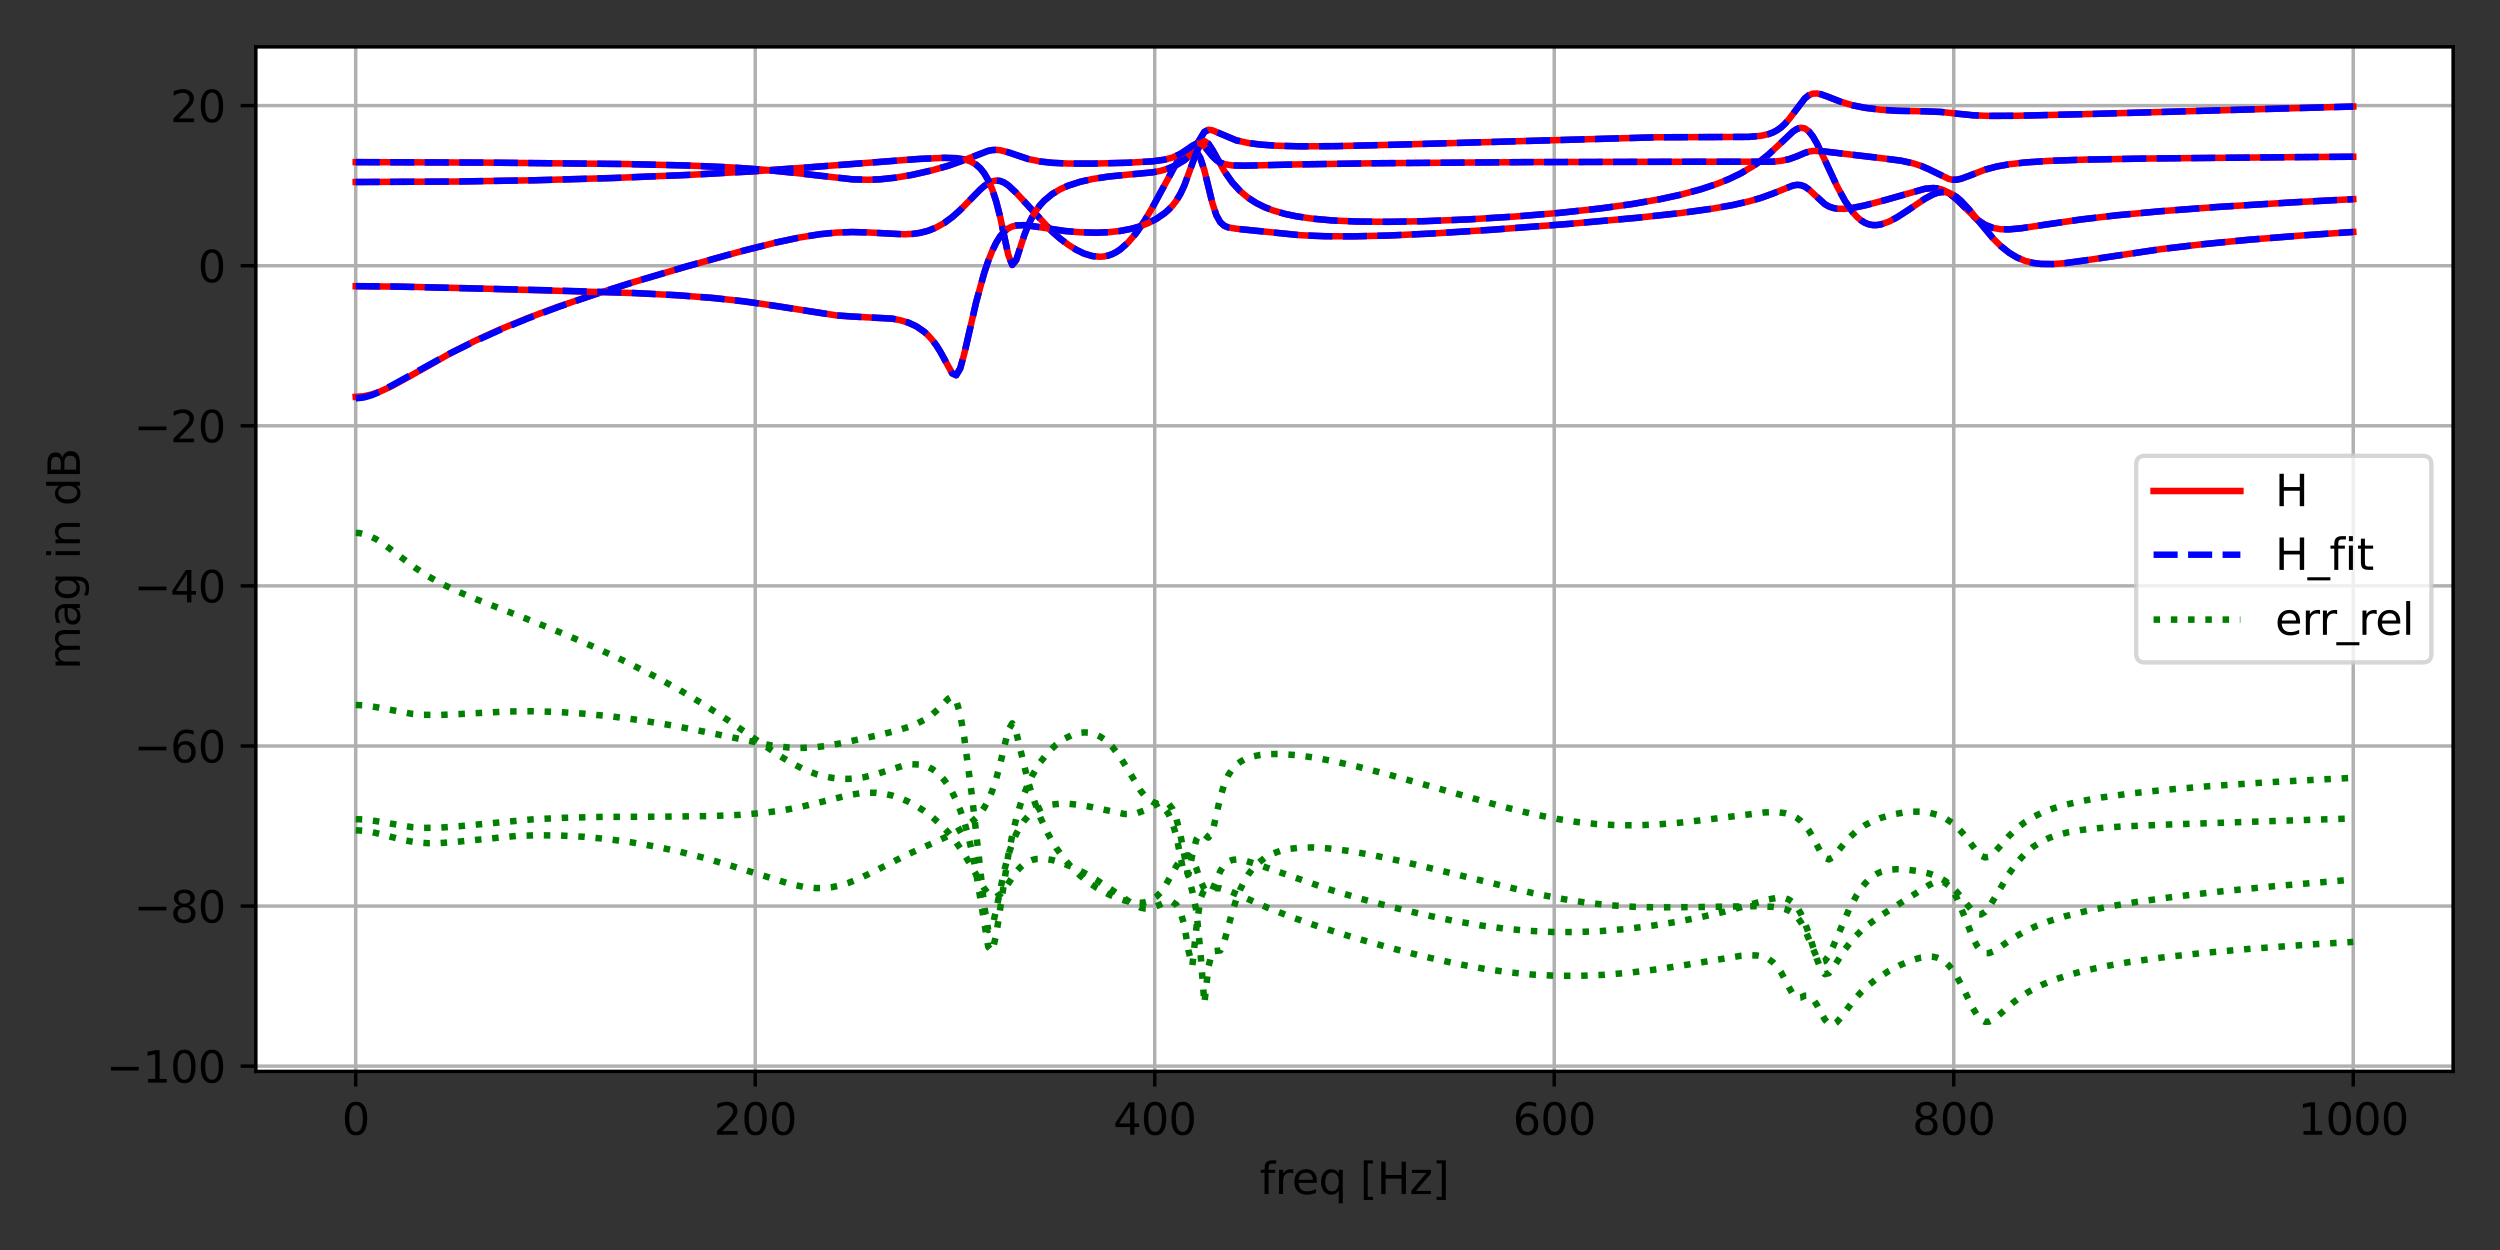 <?xml version="1.0" encoding="utf-8" standalone="no"?>
<!DOCTYPE svg PUBLIC "-//W3C//DTD SVG 1.1//EN"
  "http://www.w3.org/Graphics/SVG/1.1/DTD/svg11.dtd">
<svg xmlns:xlink="http://www.w3.org/1999/xlink" width="576pt" height="288pt" viewBox="0 0 576 288" xmlns="http://www.w3.org/2000/svg" version="1.1">
 <rect x="0" y="0" width="576" height="288" fill="#333333" stroke="none"/>
 <defs>
  <style type="text/css">*{stroke-linejoin: round; stroke-linecap: butt}</style>
 </defs>
 <g id="figure_1">
  <g id="patch_1">
   <path d="M 0 288 
L 576 288 
L 576 0 
L 0 0 
L 0 288 
z
" style="fill: none"/>
  </g>
  <g id="axes_1">
   <g id="patch_2">
    <path d="M 58.945 246.844 
L 565.2 246.844 
L 565.2 10.8 
L 58.945 10.8 
z
" style="fill: #ffffff"/>
   </g>
   <g id="matplotlib.axis_1">
    <g id="xtick_1">
     <g id="line2d_1">
      <path d="M 81.957 246.844 
L 81.957 10.8 
" clip-path="url(#p4aed5a1052)" style="fill: none; stroke: #b0b0b0; stroke-width: 0.8; stroke-linecap: square"/>
     </g>
     <g id="line2d_2">
      <defs>
       <path id="ma22564ecf8" d="M 0 0 
L 0 3.5 
" style="stroke: #000000; stroke-width: 0.8"/>
      </defs>
      <g>
       <use xlink:href="#ma22564ecf8" x="81.957" y="246.844" style="stroke: #000000; stroke-width: 0.8"/>
      </g>
     </g>
     <g id="text_1">
      <!-- 0 -->
      <g transform="translate(78.776 261.442)scale(0.1 -0.1)">
       <defs>
        <path id="DejaVuSans-30" d="M 2034 4250 
Q 1547 4250 1301 3770 
Q 1056 3291 1056 2328 
Q 1056 1369 1301 889 
Q 1547 409 2034 409 
Q 2525 409 2770 889 
Q 3016 1369 3016 2328 
Q 3016 3291 2770 3770 
Q 2525 4250 2034 4250 
z
M 2034 4750 
Q 2819 4750 3233 4129 
Q 3647 3509 3647 2328 
Q 3647 1150 3233 529 
Q 2819 -91 2034 -91 
Q 1250 -91 836 529 
Q 422 1150 422 2328 
Q 422 3509 836 4129 
Q 1250 4750 2034 4750 
z
" transform="scale(0.016)"/>
       </defs>
       <use xlink:href="#DejaVuSans-30"/>
      </g>
     </g>
    </g>
    <g id="xtick_2">
     <g id="line2d_3">
      <path d="M 174.003 246.844 
L 174.003 10.8 
" clip-path="url(#p4aed5a1052)" style="fill: none; stroke: #b0b0b0; stroke-width: 0.8; stroke-linecap: square"/>
     </g>
     <g id="line2d_4">
      <g>
       <use xlink:href="#ma22564ecf8" x="174.003" y="246.844" style="stroke: #000000; stroke-width: 0.8"/>
      </g>
     </g>
     <g id="text_2">
      <!-- 200 -->
      <g transform="translate(164.459 261.442)scale(0.1 -0.1)">
       <defs>
        <path id="DejaVuSans-32" d="M 1228 531 
L 3431 531 
L 3431 0 
L 469 0 
L 469 531 
Q 828 903 1448 1529 
Q 2069 2156 2228 2338 
Q 2531 2678 2651 2914 
Q 2772 3150 2772 3378 
Q 2772 3750 2511 3984 
Q 2250 4219 1831 4219 
Q 1534 4219 1204 4116 
Q 875 4013 500 3803 
L 500 4441 
Q 881 4594 1212 4672 
Q 1544 4750 1819 4750 
Q 2544 4750 2975 4387 
Q 3406 4025 3406 3419 
Q 3406 3131 3298 2873 
Q 3191 2616 2906 2266 
Q 2828 2175 2409 1742 
Q 1991 1309 1228 531 
z
" transform="scale(0.016)"/>
       </defs>
       <use xlink:href="#DejaVuSans-32"/>
       <use xlink:href="#DejaVuSans-30" x="63.623"/>
       <use xlink:href="#DejaVuSans-30" x="127.246"/>
      </g>
     </g>
    </g>
    <g id="xtick_3">
     <g id="line2d_5">
      <path d="M 266.05 246.844 
L 266.05 10.8 
" clip-path="url(#p4aed5a1052)" style="fill: none; stroke: #b0b0b0; stroke-width: 0.8; stroke-linecap: square"/>
     </g>
     <g id="line2d_6">
      <g>
       <use xlink:href="#ma22564ecf8" x="266.05" y="246.844" style="stroke: #000000; stroke-width: 0.8"/>
      </g>
     </g>
     <g id="text_3">
      <!-- 400 -->
      <g transform="translate(256.506 261.442)scale(0.1 -0.1)">
       <defs>
        <path id="DejaVuSans-34" d="M 2419 4116 
L 825 1625 
L 2419 1625 
L 2419 4116 
z
M 2253 4666 
L 3047 4666 
L 3047 1625 
L 3713 1625 
L 3713 1100 
L 3047 1100 
L 3047 0 
L 2419 0 
L 2419 1100 
L 313 1100 
L 313 1709 
L 2253 4666 
z
" transform="scale(0.016)"/>
       </defs>
       <use xlink:href="#DejaVuSans-34"/>
       <use xlink:href="#DejaVuSans-30" x="63.623"/>
       <use xlink:href="#DejaVuSans-30" x="127.246"/>
      </g>
     </g>
    </g>
    <g id="xtick_4">
     <g id="line2d_7">
      <path d="M 358.096 246.844 
L 358.096 10.8 
" clip-path="url(#p4aed5a1052)" style="fill: none; stroke: #b0b0b0; stroke-width: 0.8; stroke-linecap: square"/>
     </g>
     <g id="line2d_8">
      <g>
       <use xlink:href="#ma22564ecf8" x="358.096" y="246.844" style="stroke: #000000; stroke-width: 0.8"/>
      </g>
     </g>
     <g id="text_4">
      <!-- 600 -->
      <g transform="translate(348.552 261.442)scale(0.1 -0.1)">
       <defs>
        <path id="DejaVuSans-36" d="M 2113 2584 
Q 1688 2584 1439 2293 
Q 1191 2003 1191 1497 
Q 1191 994 1439 701 
Q 1688 409 2113 409 
Q 2538 409 2786 701 
Q 3034 994 3034 1497 
Q 3034 2003 2786 2293 
Q 2538 2584 2113 2584 
z
M 3366 4563 
L 3366 3988 
Q 3128 4100 2886 4159 
Q 2644 4219 2406 4219 
Q 1781 4219 1451 3797 
Q 1122 3375 1075 2522 
Q 1259 2794 1537 2939 
Q 1816 3084 2150 3084 
Q 2853 3084 3261 2657 
Q 3669 2231 3669 1497 
Q 3669 778 3244 343 
Q 2819 -91 2113 -91 
Q 1303 -91 875 529 
Q 447 1150 447 2328 
Q 447 3434 972 4092 
Q 1497 4750 2381 4750 
Q 2619 4750 2861 4703 
Q 3103 4656 3366 4563 
z
" transform="scale(0.016)"/>
       </defs>
       <use xlink:href="#DejaVuSans-36"/>
       <use xlink:href="#DejaVuSans-30" x="63.623"/>
       <use xlink:href="#DejaVuSans-30" x="127.246"/>
      </g>
     </g>
    </g>
    <g id="xtick_5">
     <g id="line2d_9">
      <path d="M 450.142 246.844 
L 450.142 10.8 
" clip-path="url(#p4aed5a1052)" style="fill: none; stroke: #b0b0b0; stroke-width: 0.8; stroke-linecap: square"/>
     </g>
     <g id="line2d_10">
      <g>
       <use xlink:href="#ma22564ecf8" x="450.142" y="246.844" style="stroke: #000000; stroke-width: 0.8"/>
      </g>
     </g>
     <g id="text_5">
      <!-- 800 -->
      <g transform="translate(440.598 261.442)scale(0.1 -0.1)">
       <defs>
        <path id="DejaVuSans-38" d="M 2034 2216 
Q 1584 2216 1326 1975 
Q 1069 1734 1069 1313 
Q 1069 891 1326 650 
Q 1584 409 2034 409 
Q 2484 409 2743 651 
Q 3003 894 3003 1313 
Q 3003 1734 2745 1975 
Q 2488 2216 2034 2216 
z
M 1403 2484 
Q 997 2584 770 2862 
Q 544 3141 544 3541 
Q 544 4100 942 4425 
Q 1341 4750 2034 4750 
Q 2731 4750 3128 4425 
Q 3525 4100 3525 3541 
Q 3525 3141 3298 2862 
Q 3072 2584 2669 2484 
Q 3125 2378 3379 2068 
Q 3634 1759 3634 1313 
Q 3634 634 3220 271 
Q 2806 -91 2034 -91 
Q 1263 -91 848 271 
Q 434 634 434 1313 
Q 434 1759 690 2068 
Q 947 2378 1403 2484 
z
M 1172 3481 
Q 1172 3119 1398 2916 
Q 1625 2713 2034 2713 
Q 2441 2713 2670 2916 
Q 2900 3119 2900 3481 
Q 2900 3844 2670 4047 
Q 2441 4250 2034 4250 
Q 1625 4250 1398 4047 
Q 1172 3844 1172 3481 
z
" transform="scale(0.016)"/>
       </defs>
       <use xlink:href="#DejaVuSans-38"/>
       <use xlink:href="#DejaVuSans-30" x="63.623"/>
       <use xlink:href="#DejaVuSans-30" x="127.246"/>
      </g>
     </g>
    </g>
    <g id="xtick_6">
     <g id="line2d_11">
      <path d="M 542.188 246.844 
L 542.188 10.8 
" clip-path="url(#p4aed5a1052)" style="fill: none; stroke: #b0b0b0; stroke-width: 0.8; stroke-linecap: square"/>
     </g>
     <g id="line2d_12">
      <g>
       <use xlink:href="#ma22564ecf8" x="542.188" y="246.844" style="stroke: #000000; stroke-width: 0.8"/>
      </g>
     </g>
     <g id="text_6">
      <!-- 1000 -->
      <g transform="translate(529.463 261.442)scale(0.1 -0.1)">
       <defs>
        <path id="DejaVuSans-31" d="M 794 531 
L 1825 531 
L 1825 4091 
L 703 3866 
L 703 4441 
L 1819 4666 
L 2450 4666 
L 2450 531 
L 3481 531 
L 3481 0 
L 794 0 
L 794 531 
z
" transform="scale(0.016)"/>
       </defs>
       <use xlink:href="#DejaVuSans-31"/>
       <use xlink:href="#DejaVuSans-30" x="63.623"/>
       <use xlink:href="#DejaVuSans-30" x="127.246"/>
       <use xlink:href="#DejaVuSans-30" x="190.869"/>
      </g>
     </g>
    </g>
    <g id="text_7">
     <!-- freq [Hz] -->
     <g transform="translate(290.244 275.12)scale(0.1 -0.1)">
      <defs>
       <path id="DejaVuSans-66" d="M 2375 4863 
L 2375 4384 
L 1825 4384 
Q 1516 4384 1395 4259 
Q 1275 4134 1275 3809 
L 1275 3500 
L 2222 3500 
L 2222 3053 
L 1275 3053 
L 1275 0 
L 697 0 
L 697 3053 
L 147 3053 
L 147 3500 
L 697 3500 
L 697 3744 
Q 697 4328 969 4595 
Q 1241 4863 1831 4863 
L 2375 4863 
z
" transform="scale(0.016)"/>
       <path id="DejaVuSans-72" d="M 2631 2963 
Q 2534 3019 2420 3045 
Q 2306 3072 2169 3072 
Q 1681 3072 1420 2755 
Q 1159 2438 1159 1844 
L 1159 0 
L 581 0 
L 581 3500 
L 1159 3500 
L 1159 2956 
Q 1341 3275 1631 3429 
Q 1922 3584 2338 3584 
Q 2397 3584 2469 3576 
Q 2541 3569 2628 3553 
L 2631 2963 
z
" transform="scale(0.016)"/>
       <path id="DejaVuSans-65" d="M 3597 1894 
L 3597 1613 
L 953 1613 
Q 991 1019 1311 708 
Q 1631 397 2203 397 
Q 2534 397 2845 478 
Q 3156 559 3463 722 
L 3463 178 
Q 3153 47 2828 -22 
Q 2503 -91 2169 -91 
Q 1331 -91 842 396 
Q 353 884 353 1716 
Q 353 2575 817 3079 
Q 1281 3584 2069 3584 
Q 2775 3584 3186 3129 
Q 3597 2675 3597 1894 
z
M 3022 2063 
Q 3016 2534 2758 2815 
Q 2500 3097 2075 3097 
Q 1594 3097 1305 2825 
Q 1016 2553 972 2059 
L 3022 2063 
z
" transform="scale(0.016)"/>
       <path id="DejaVuSans-71" d="M 947 1747 
Q 947 1113 1208 752 
Q 1469 391 1925 391 
Q 2381 391 2643 752 
Q 2906 1113 2906 1747 
Q 2906 2381 2643 2742 
Q 2381 3103 1925 3103 
Q 1469 3103 1208 2742 
Q 947 2381 947 1747 
z
M 2906 525 
Q 2725 213 2448 61 
Q 2172 -91 1784 -91 
Q 1150 -91 751 415 
Q 353 922 353 1747 
Q 353 2572 751 3078 
Q 1150 3584 1784 3584 
Q 2172 3584 2448 3432 
Q 2725 3281 2906 2969 
L 2906 3500 
L 3481 3500 
L 3481 -1331 
L 2906 -1331 
L 2906 525 
z
" transform="scale(0.016)"/>
       <path id="DejaVuSans-20" transform="scale(0.016)"/>
       <path id="DejaVuSans-5b" d="M 550 4863 
L 1875 4863 
L 1875 4416 
L 1125 4416 
L 1125 -397 
L 1875 -397 
L 1875 -844 
L 550 -844 
L 550 4863 
z
" transform="scale(0.016)"/>
       <path id="DejaVuSans-48" d="M 628 4666 
L 1259 4666 
L 1259 2753 
L 3553 2753 
L 3553 4666 
L 4184 4666 
L 4184 0 
L 3553 0 
L 3553 2222 
L 1259 2222 
L 1259 0 
L 628 0 
L 628 4666 
z
" transform="scale(0.016)"/>
       <path id="DejaVuSans-7a" d="M 353 3500 
L 3084 3500 
L 3084 2975 
L 922 459 
L 3084 459 
L 3084 0 
L 275 0 
L 275 525 
L 2438 3041 
L 353 3041 
L 353 3500 
z
" transform="scale(0.016)"/>
       <path id="DejaVuSans-5d" d="M 1947 4863 
L 1947 -844 
L 622 -844 
L 622 -397 
L 1369 -397 
L 1369 4416 
L 622 4416 
L 622 4863 
L 1947 4863 
z
" transform="scale(0.016)"/>
      </defs>
      <use xlink:href="#DejaVuSans-66"/>
      <use xlink:href="#DejaVuSans-72" x="35.205"/>
      <use xlink:href="#DejaVuSans-65" x="74.068"/>
      <use xlink:href="#DejaVuSans-71" x="135.592"/>
      <use xlink:href="#DejaVuSans-20" x="199.068"/>
      <use xlink:href="#DejaVuSans-5b" x="230.855"/>
      <use xlink:href="#DejaVuSans-48" x="269.869"/>
      <use xlink:href="#DejaVuSans-7a" x="345.064"/>
      <use xlink:href="#DejaVuSans-5d" x="397.555"/>
     </g>
    </g>
   </g>
   <g id="matplotlib.axis_2">
    <g id="ytick_1">
     <g id="line2d_13">
      <path d="M 58.945 245.638 
L 565.2 245.638 
" clip-path="url(#p4aed5a1052)" style="fill: none; stroke: #b0b0b0; stroke-width: 0.8; stroke-linecap: square"/>
     </g>
     <g id="line2d_14">
      <defs>
       <path id="mb9c1e49b12" d="M 0 0 
L -3.5 0 
" style="stroke: #000000; stroke-width: 0.8"/>
      </defs>
      <g>
       <use xlink:href="#mb9c1e49b12" x="58.945" y="245.638" style="stroke: #000000; stroke-width: 0.8"/>
      </g>
     </g>
     <g id="text_8">
      <!-- −100 -->
      <g transform="translate(24.478 249.437)scale(0.1 -0.1)">
       <defs>
        <path id="DejaVuSans-2212" d="M 678 2272 
L 4684 2272 
L 4684 1741 
L 678 1741 
L 678 2272 
z
" transform="scale(0.016)"/>
       </defs>
       <use xlink:href="#DejaVuSans-2212"/>
       <use xlink:href="#DejaVuSans-31" x="83.789"/>
       <use xlink:href="#DejaVuSans-30" x="147.412"/>
       <use xlink:href="#DejaVuSans-30" x="211.035"/>
      </g>
     </g>
    </g>
    <g id="ytick_2">
     <g id="line2d_15">
      <path d="M 58.945 208.755 
L 565.2 208.755 
" clip-path="url(#p4aed5a1052)" style="fill: none; stroke: #b0b0b0; stroke-width: 0.8; stroke-linecap: square"/>
     </g>
     <g id="line2d_16">
      <g>
       <use xlink:href="#mb9c1e49b12" x="58.945" y="208.755" style="stroke: #000000; stroke-width: 0.8"/>
      </g>
     </g>
     <g id="text_9">
      <!-- −80 -->
      <g transform="translate(30.841 212.554)scale(0.1 -0.1)">
       <use xlink:href="#DejaVuSans-2212"/>
       <use xlink:href="#DejaVuSans-38" x="83.789"/>
       <use xlink:href="#DejaVuSans-30" x="147.412"/>
      </g>
     </g>
    </g>
    <g id="ytick_3">
     <g id="line2d_17">
      <path d="M 58.945 171.871 
L 565.2 171.871 
" clip-path="url(#p4aed5a1052)" style="fill: none; stroke: #b0b0b0; stroke-width: 0.8; stroke-linecap: square"/>
     </g>
     <g id="line2d_18">
      <g>
       <use xlink:href="#mb9c1e49b12" x="58.945" y="171.871" style="stroke: #000000; stroke-width: 0.8"/>
      </g>
     </g>
     <g id="text_10">
      <!-- −60 -->
      <g transform="translate(30.841 175.67)scale(0.1 -0.1)">
       <use xlink:href="#DejaVuSans-2212"/>
       <use xlink:href="#DejaVuSans-36" x="83.789"/>
       <use xlink:href="#DejaVuSans-30" x="147.412"/>
      </g>
     </g>
    </g>
    <g id="ytick_4">
     <g id="line2d_19">
      <path d="M 58.945 134.988 
L 565.2 134.988 
" clip-path="url(#p4aed5a1052)" style="fill: none; stroke: #b0b0b0; stroke-width: 0.8; stroke-linecap: square"/>
     </g>
     <g id="line2d_20">
      <g>
       <use xlink:href="#mb9c1e49b12" x="58.945" y="134.988" style="stroke: #000000; stroke-width: 0.8"/>
      </g>
     </g>
     <g id="text_11">
      <!-- −40 -->
      <g transform="translate(30.841 138.787)scale(0.1 -0.1)">
       <use xlink:href="#DejaVuSans-2212"/>
       <use xlink:href="#DejaVuSans-34" x="83.789"/>
       <use xlink:href="#DejaVuSans-30" x="147.412"/>
      </g>
     </g>
    </g>
    <g id="ytick_5">
     <g id="line2d_21">
      <path d="M 58.945 98.104 
L 565.2 98.104 
" clip-path="url(#p4aed5a1052)" style="fill: none; stroke: #b0b0b0; stroke-width: 0.8; stroke-linecap: square"/>
     </g>
     <g id="line2d_22">
      <g>
       <use xlink:href="#mb9c1e49b12" x="58.945" y="98.104" style="stroke: #000000; stroke-width: 0.8"/>
      </g>
     </g>
     <g id="text_12">
      <!-- −20 -->
      <g transform="translate(30.841 101.903)scale(0.1 -0.1)">
       <use xlink:href="#DejaVuSans-2212"/>
       <use xlink:href="#DejaVuSans-32" x="83.789"/>
       <use xlink:href="#DejaVuSans-30" x="147.412"/>
      </g>
     </g>
    </g>
    <g id="ytick_6">
     <g id="line2d_23">
      <path d="M 58.945 61.221 
L 565.2 61.221 
" clip-path="url(#p4aed5a1052)" style="fill: none; stroke: #b0b0b0; stroke-width: 0.8; stroke-linecap: square"/>
     </g>
     <g id="line2d_24">
      <g>
       <use xlink:href="#mb9c1e49b12" x="58.945" y="61.221" style="stroke: #000000; stroke-width: 0.8"/>
      </g>
     </g>
     <g id="text_13">
      <!-- 0 -->
      <g transform="translate(45.583 65.02)scale(0.1 -0.1)">
       <use xlink:href="#DejaVuSans-30"/>
      </g>
     </g>
    </g>
    <g id="ytick_7">
     <g id="line2d_25">
      <path d="M 58.945 24.337 
L 565.2 24.337 
" clip-path="url(#p4aed5a1052)" style="fill: none; stroke: #b0b0b0; stroke-width: 0.8; stroke-linecap: square"/>
     </g>
     <g id="line2d_26">
      <g>
       <use xlink:href="#mb9c1e49b12" x="58.945" y="24.337" style="stroke: #000000; stroke-width: 0.8"/>
      </g>
     </g>
     <g id="text_14">
      <!-- 20 -->
      <g transform="translate(39.22 28.136)scale(0.1 -0.1)">
       <use xlink:href="#DejaVuSans-32"/>
       <use xlink:href="#DejaVuSans-30" x="63.623"/>
      </g>
     </g>
    </g>
    <g id="text_15">
     <!-- mag in dB -->
     <g transform="translate(18.398 154.271)rotate(-90)scale(0.1 -0.1)">
      <defs>
       <path id="DejaVuSans-6d" d="M 3328 2828 
Q 3544 3216 3844 3400 
Q 4144 3584 4550 3584 
Q 5097 3584 5394 3201 
Q 5691 2819 5691 2113 
L 5691 0 
L 5113 0 
L 5113 2094 
Q 5113 2597 4934 2840 
Q 4756 3084 4391 3084 
Q 3944 3084 3684 2787 
Q 3425 2491 3425 1978 
L 3425 0 
L 2847 0 
L 2847 2094 
Q 2847 2600 2669 2842 
Q 2491 3084 2119 3084 
Q 1678 3084 1418 2786 
Q 1159 2488 1159 1978 
L 1159 0 
L 581 0 
L 581 3500 
L 1159 3500 
L 1159 2956 
Q 1356 3278 1631 3431 
Q 1906 3584 2284 3584 
Q 2666 3584 2933 3390 
Q 3200 3197 3328 2828 
z
" transform="scale(0.016)"/>
       <path id="DejaVuSans-61" d="M 2194 1759 
Q 1497 1759 1228 1600 
Q 959 1441 959 1056 
Q 959 750 1161 570 
Q 1363 391 1709 391 
Q 2188 391 2477 730 
Q 2766 1069 2766 1631 
L 2766 1759 
L 2194 1759 
z
M 3341 1997 
L 3341 0 
L 2766 0 
L 2766 531 
Q 2569 213 2275 61 
Q 1981 -91 1556 -91 
Q 1019 -91 701 211 
Q 384 513 384 1019 
Q 384 1609 779 1909 
Q 1175 2209 1959 2209 
L 2766 2209 
L 2766 2266 
Q 2766 2663 2505 2880 
Q 2244 3097 1772 3097 
Q 1472 3097 1187 3025 
Q 903 2953 641 2809 
L 641 3341 
Q 956 3463 1253 3523 
Q 1550 3584 1831 3584 
Q 2591 3584 2966 3190 
Q 3341 2797 3341 1997 
z
" transform="scale(0.016)"/>
       <path id="DejaVuSans-67" d="M 2906 1791 
Q 2906 2416 2648 2759 
Q 2391 3103 1925 3103 
Q 1463 3103 1205 2759 
Q 947 2416 947 1791 
Q 947 1169 1205 825 
Q 1463 481 1925 481 
Q 2391 481 2648 825 
Q 2906 1169 2906 1791 
z
M 3481 434 
Q 3481 -459 3084 -895 
Q 2688 -1331 1869 -1331 
Q 1566 -1331 1297 -1286 
Q 1028 -1241 775 -1147 
L 775 -588 
Q 1028 -725 1275 -790 
Q 1522 -856 1778 -856 
Q 2344 -856 2625 -561 
Q 2906 -266 2906 331 
L 2906 616 
Q 2728 306 2450 153 
Q 2172 0 1784 0 
Q 1141 0 747 490 
Q 353 981 353 1791 
Q 353 2603 747 3093 
Q 1141 3584 1784 3584 
Q 2172 3584 2450 3431 
Q 2728 3278 2906 2969 
L 2906 3500 
L 3481 3500 
L 3481 434 
z
" transform="scale(0.016)"/>
       <path id="DejaVuSans-69" d="M 603 3500 
L 1178 3500 
L 1178 0 
L 603 0 
L 603 3500 
z
M 603 4863 
L 1178 4863 
L 1178 4134 
L 603 4134 
L 603 4863 
z
" transform="scale(0.016)"/>
       <path id="DejaVuSans-6e" d="M 3513 2113 
L 3513 0 
L 2938 0 
L 2938 2094 
Q 2938 2591 2744 2837 
Q 2550 3084 2163 3084 
Q 1697 3084 1428 2787 
Q 1159 2491 1159 1978 
L 1159 0 
L 581 0 
L 581 3500 
L 1159 3500 
L 1159 2956 
Q 1366 3272 1645 3428 
Q 1925 3584 2291 3584 
Q 2894 3584 3203 3211 
Q 3513 2838 3513 2113 
z
" transform="scale(0.016)"/>
       <path id="DejaVuSans-64" d="M 2906 2969 
L 2906 4863 
L 3481 4863 
L 3481 0 
L 2906 0 
L 2906 525 
Q 2725 213 2448 61 
Q 2172 -91 1784 -91 
Q 1150 -91 751 415 
Q 353 922 353 1747 
Q 353 2572 751 3078 
Q 1150 3584 1784 3584 
Q 2172 3584 2448 3432 
Q 2725 3281 2906 2969 
z
M 947 1747 
Q 947 1113 1208 752 
Q 1469 391 1925 391 
Q 2381 391 2643 752 
Q 2906 1113 2906 1747 
Q 2906 2381 2643 2742 
Q 2381 3103 1925 3103 
Q 1469 3103 1208 2742 
Q 947 2381 947 1747 
z
" transform="scale(0.016)"/>
       <path id="DejaVuSans-42" d="M 1259 2228 
L 1259 519 
L 2272 519 
Q 2781 519 3026 730 
Q 3272 941 3272 1375 
Q 3272 1813 3026 2020 
Q 2781 2228 2272 2228 
L 1259 2228 
z
M 1259 4147 
L 1259 2741 
L 2194 2741 
Q 2656 2741 2882 2914 
Q 3109 3088 3109 3444 
Q 3109 3797 2882 3972 
Q 2656 4147 2194 4147 
L 1259 4147 
z
M 628 4666 
L 2241 4666 
Q 2963 4666 3353 4366 
Q 3744 4066 3744 3513 
Q 3744 3084 3544 2831 
Q 3344 2578 2956 2516 
Q 3422 2416 3680 2098 
Q 3938 1781 3938 1306 
Q 3938 681 3513 340 
Q 3088 0 2303 0 
L 628 0 
L 628 4666 
z
" transform="scale(0.016)"/>
      </defs>
      <use xlink:href="#DejaVuSans-6d"/>
      <use xlink:href="#DejaVuSans-61" x="97.412"/>
      <use xlink:href="#DejaVuSans-67" x="158.691"/>
      <use xlink:href="#DejaVuSans-20" x="222.168"/>
      <use xlink:href="#DejaVuSans-69" x="253.955"/>
      <use xlink:href="#DejaVuSans-6e" x="281.738"/>
      <use xlink:href="#DejaVuSans-20" x="345.117"/>
      <use xlink:href="#DejaVuSans-64" x="376.904"/>
      <use xlink:href="#DejaVuSans-42" x="440.381"/>
     </g>
    </g>
   </g>
   <g id="line2d_27">
    <path d="M 81.957 91.43 
L 83.802 91.289 
L 85.646 90.88 
L 87.491 90.242 
L 90.258 88.969 
L 93.947 86.942 
L 104.092 81.216 
L 109.626 78.432 
L 115.16 75.917 
L 121.616 73.267 
L 128.072 70.857 
L 136.373 68.02 
L 145.596 65.109 
L 157.586 61.566 
L 170.498 57.973 
L 178.799 55.877 
L 184.333 54.7 
L 188.945 53.96 
L 192.634 53.591 
L 196.323 53.457 
L 200.012 53.553 
L 208.313 53.982 
L 210.158 53.894 
L 212.002 53.637 
L 213.847 53.16 
L 215.692 52.417 
L 217.536 51.377 
L 219.381 50.028 
L 221.225 48.39 
L 223.992 45.556 
L 225.837 43.679 
L 226.759 42.866 
L 227.682 42.21 
L 228.604 41.771 
L 229.526 41.593 
L 230.448 41.698 
L 231.371 42.077 
L 232.293 42.693 
L 234.138 44.428 
L 242.438 53.402 
L 244.283 55.003 
L 246.128 56.395 
L 247.972 57.552 
L 249.817 58.436 
L 251.662 58.994 
L 253.506 59.161 
L 254.428 59.077 
L 255.351 58.871 
L 256.273 58.534 
L 257.195 58.064 
L 258.118 57.455 
L 259.962 55.82 
L 261.807 53.641 
L 263.652 50.956 
L 265.496 47.829 
L 271.03 37.642 
L 271.952 36.343 
L 272.875 35.333 
L 273.797 34.674 
L 274.719 34.462 
L 275.642 34.917 
L 276.564 36.415 
L 277.486 39.237 
L 279.331 46.791 
L 280.253 49.596 
L 281.175 51.231 
L 282.098 52.034 
L 283.02 52.403 
L 284.865 52.703 
L 299.622 54.194 
L 305.155 54.419 
L 311.612 54.459 
L 319.912 54.267 
L 330.058 53.799 
L 343.892 52.927 
L 361.416 51.595 
L 377.095 50.192 
L 387.241 49.085 
L 394.619 48.064 
L 399.231 47.242 
L 402.92 46.401 
L 405.687 45.602 
L 408.454 44.603 
L 413.065 42.752 
L 413.988 42.588 
L 414.91 42.646 
L 415.832 42.993 
L 416.755 43.639 
L 420.444 47.042 
L 421.366 47.563 
L 422.288 47.899 
L 423.211 48.08 
L 425.055 48.117 
L 426.9 47.895 
L 429.667 47.329 
L 434.278 46.115 
L 443.502 43.494 
L 445.346 43.324 
L 446.268 43.391 
L 447.191 43.594 
L 448.113 43.954 
L 449.035 44.481 
L 450.88 45.997 
L 455.492 50.554 
L 457.336 51.789 
L 459.181 52.513 
L 461.025 52.822 
L 462.87 52.851 
L 465.637 52.604 
L 471.171 51.771 
L 479.472 50.565 
L 487.772 49.599 
L 497.918 48.657 
L 510.83 47.691 
L 528.354 46.617 
L 542.188 45.885 
L 542.188 45.885 
" clip-path="url(#p4aed5a1052)" style="fill: none; stroke: #ff0000; stroke-width: 1.5; stroke-linecap: square"/>
   </g>
   <g id="line2d_28">
    <path d="M 81.957 91.777 
L 83.802 91.586 
L 85.646 91.052 
L 87.491 90.264 
L 90.258 88.817 
L 103.17 81.685 
L 108.704 78.947 
L 115.16 76.025 
L 121.616 73.366 
L 128.995 70.595 
L 137.295 67.748 
L 146.518 64.826 
L 158.508 61.281 
L 170.498 57.953 
L 178.799 55.864 
L 184.333 54.693 
L 188.945 53.958 
L 192.634 53.593 
L 196.323 53.462 
L 200.012 53.56 
L 208.313 53.994 
L 210.158 53.907 
L 212.002 53.65 
L 213.847 53.171 
L 215.692 52.427 
L 217.536 51.384 
L 219.381 50.033 
L 221.225 48.392 
L 223.992 45.556 
L 225.837 43.679 
L 226.759 42.865 
L 227.682 42.21 
L 228.604 41.77 
L 229.526 41.592 
L 230.448 41.697 
L 231.371 42.074 
L 232.293 42.69 
L 234.138 44.423 
L 242.438 53.4 
L 244.283 55.003 
L 246.128 56.397 
L 247.972 57.557 
L 249.817 58.443 
L 251.662 59.002 
L 253.506 59.171 
L 254.428 59.087 
L 255.351 58.881 
L 256.273 58.545 
L 257.195 58.075 
L 258.118 57.466 
L 259.962 55.831 
L 261.807 53.651 
L 263.652 50.963 
L 265.496 47.833 
L 271.03 37.638 
L 271.952 36.34 
L 272.875 35.332 
L 273.797 34.675 
L 274.719 34.466 
L 275.642 34.921 
L 276.564 36.418 
L 277.486 39.237 
L 279.331 46.786 
L 280.253 49.591 
L 281.175 51.23 
L 282.098 52.037 
L 283.02 52.41 
L 284.865 52.714 
L 299.622 54.202 
L 305.155 54.424 
L 311.612 54.461 
L 319.912 54.266 
L 330.058 53.795 
L 343.892 52.922 
L 361.416 51.59 
L 377.095 50.187 
L 387.241 49.082 
L 394.619 48.062 
L 399.231 47.242 
L 402.92 46.402 
L 405.687 45.604 
L 408.454 44.606 
L 413.065 42.757 
L 413.988 42.593 
L 414.91 42.651 
L 415.832 42.998 
L 416.755 43.643 
L 420.444 47.041 
L 421.366 47.561 
L 422.288 47.896 
L 423.211 48.077 
L 425.055 48.113 
L 426.9 47.891 
L 429.667 47.326 
L 434.278 46.113 
L 443.502 43.497 
L 445.346 43.327 
L 446.268 43.395 
L 447.191 43.598 
L 448.113 43.959 
L 449.035 44.486 
L 450.88 46.002 
L 455.492 50.557 
L 457.336 51.789 
L 459.181 52.511 
L 461.025 52.819 
L 462.87 52.846 
L 465.637 52.599 
L 471.171 51.766 
L 479.472 50.561 
L 487.772 49.596 
L 497.918 48.655 
L 510.83 47.69 
L 528.354 46.617 
L 542.188 45.887 
L 542.188 45.887 
" clip-path="url(#p4aed5a1052)" style="fill: none; stroke-dasharray: 5.55,2.4; stroke-dashoffset: 0; stroke: #0000ff; stroke-width: 1.5"/>
   </g>
   <g id="line2d_29">
    <path d="M 81.957 122.768 
L 82.879 122.828 
L 84.724 123.298 
L 86.568 124.176 
L 88.413 125.356 
L 92.102 128.151 
L 95.792 130.906 
L 98.558 132.719 
L 101.325 134.291 
L 105.015 136.086 
L 109.626 138.035 
L 120.694 142.332 
L 129.917 146.05 
L 137.295 149.247 
L 144.674 152.7 
L 151.13 155.981 
L 156.664 159.032 
L 162.198 162.345 
L 167.732 165.941 
L 175.11 171.068 
L 179.722 174.193 
L 182.488 175.866 
L 185.255 177.274 
L 188.022 178.346 
L 189.867 178.86 
L 191.712 179.214 
L 193.556 179.412 
L 195.401 179.455 
L 197.245 179.339 
L 199.09 179.063 
L 201.857 178.369 
L 208.313 176.352 
L 210.158 176.083 
L 212.002 176.158 
L 212.925 176.361 
L 213.847 176.695 
L 214.769 177.177 
L 215.692 177.825 
L 216.614 178.659 
L 217.536 179.7 
L 218.458 180.978 
L 219.381 182.526 
L 220.303 184.387 
L 221.225 186.62 
L 222.148 189.3 
L 223.07 192.526 
L 223.992 196.428 
L 224.915 201.148 
L 227.682 218.126 
L 228.604 219.205 
L 229.526 215.388 
L 232.293 197.121 
L 233.215 192.464 
L 234.138 188.629 
L 235.06 185.46 
L 235.982 182.816 
L 236.905 180.585 
L 237.827 178.684 
L 239.672 175.628 
L 241.516 173.308 
L 243.361 171.539 
L 245.205 170.223 
L 247.05 169.32 
L 248.895 168.832 
L 249.817 168.754 
L 250.739 168.795 
L 251.662 168.964 
L 252.584 169.271 
L 253.506 169.726 
L 254.428 170.338 
L 255.351 171.117 
L 256.273 172.067 
L 258.118 174.482 
L 259.962 177.474 
L 262.729 182.084 
L 263.652 183.261 
L 264.574 184.124 
L 265.496 184.701 
L 267.341 185.554 
L 268.263 186.248 
L 269.185 187.448 
L 270.108 189.451 
L 271.03 192.608 
L 272.875 201.826 
L 273.797 201.431 
L 274.719 196.954 
L 275.642 193.443 
L 276.564 191.97 
L 277.486 192.214 
L 278.408 192.985 
L 279.331 191.813 
L 281.175 183.621 
L 282.098 180.588 
L 283.02 178.554 
L 283.942 177.173 
L 284.865 176.204 
L 285.787 175.503 
L 286.709 174.983 
L 288.554 174.301 
L 290.398 173.923 
L 292.243 173.741 
L 295.01 173.714 
L 298.699 173.984 
L 302.388 174.485 
L 307 175.331 
L 312.534 176.566 
L 319.912 178.454 
L 330.058 181.302 
L 346.659 185.973 
L 353.115 187.545 
L 358.649 188.659 
L 363.261 189.374 
L 367.872 189.865 
L 372.484 190.12 
L 377.095 190.146 
L 381.707 189.967 
L 387.241 189.527 
L 393.697 188.789 
L 406.609 187.182 
L 409.376 187.123 
L 411.221 187.337 
L 412.143 187.575 
L 413.065 187.934 
L 413.988 188.448 
L 414.91 189.153 
L 415.832 190.096 
L 416.755 191.328 
L 417.677 192.877 
L 419.522 196.412 
L 420.444 197.658 
L 421.366 198.014 
L 422.288 197.502 
L 424.133 195.288 
L 425.978 193.093 
L 427.822 191.398 
L 429.667 190.132 
L 431.512 189.176 
L 433.356 188.441 
L 436.123 187.646 
L 438.89 187.155 
L 440.735 187 
L 442.579 187.01 
L 444.424 187.226 
L 446.268 187.703 
L 448.113 188.503 
L 449.958 189.711 
L 450.88 190.504 
L 452.725 192.54 
L 455.492 196.232 
L 456.414 197.134 
L 457.336 197.551 
L 458.258 197.4 
L 459.181 196.761 
L 461.025 194.735 
L 462.87 192.619 
L 464.715 190.83 
L 466.559 189.401 
L 468.404 188.266 
L 470.248 187.353 
L 473.015 186.279 
L 475.782 185.448 
L 479.472 184.584 
L 484.083 183.752 
L 490.539 182.859 
L 498.84 181.978 
L 508.985 181.134 
L 522.82 180.221 
L 540.344 179.305 
L 542.188 179.22 
L 542.188 179.22 
" clip-path="url(#p4aed5a1052)" style="fill: none; stroke-dasharray: 1.5,2.475; stroke-dashoffset: 0; stroke: #008000; stroke-width: 1.5"/>
   </g>
   <g id="line2d_30">
    <path d="M 81.957 41.936 
L 105.015 41.83 
L 123.461 41.525 
L 141.907 40.989 
L 159.431 40.258 
L 174.188 39.432 
L 187.1 38.494 
L 211.08 36.66 
L 217.536 36.365 
L 220.303 36.448 
L 222.148 36.725 
L 223.07 36.989 
L 223.992 37.381 
L 224.915 37.95 
L 225.837 38.763 
L 226.759 39.906 
L 227.682 41.485 
L 228.604 43.62 
L 229.526 46.437 
L 230.448 50.029 
L 232.293 58.691 
L 233.215 61.052 
L 234.138 59.918 
L 235.982 54.221 
L 236.905 51.858 
L 237.827 49.966 
L 238.749 48.451 
L 239.672 47.225 
L 240.594 46.222 
L 242.438 44.691 
L 244.283 43.59 
L 246.128 42.77 
L 248.895 41.879 
L 251.662 41.254 
L 255.351 40.682 
L 259.962 40.226 
L 265.496 39.716 
L 267.341 39.379 
L 269.185 38.828 
L 271.03 38.02 
L 272.875 36.912 
L 273.797 36.107 
L 274.719 34.95 
L 277.486 30.389 
L 278.408 29.9 
L 279.331 30.019 
L 284.865 32.347 
L 287.632 32.952 
L 290.398 33.311 
L 294.088 33.573 
L 299.622 33.717 
L 307.922 33.671 
L 321.757 33.332 
L 381.707 31.631 
L 394.619 31.578 
L 402.92 31.54 
L 405.687 31.294 
L 407.532 30.876 
L 408.454 30.528 
L 409.376 30.048 
L 410.298 29.401 
L 411.221 28.561 
L 412.143 27.519 
L 415.832 22.673 
L 416.755 21.941 
L 417.677 21.576 
L 418.599 21.529 
L 419.522 21.707 
L 421.366 22.379 
L 424.133 23.456 
L 426.9 24.274 
L 429.667 24.833 
L 433.356 25.289 
L 437.045 25.523 
L 443.502 25.646 
L 447.191 25.792 
L 450.88 26.187 
L 454.569 26.559 
L 458.258 26.704 
L 464.715 26.672 
L 482.238 26.248 
L 542.188 24.544 
L 542.188 24.544 
" clip-path="url(#p4aed5a1052)" style="fill: none; stroke: #ff0000; stroke-width: 1.5; stroke-linecap: square"/>
   </g>
   <g id="line2d_31">
    <path d="M 81.957 41.941 
L 105.015 41.826 
L 123.461 41.526 
L 140.985 41.025 
L 158.508 40.306 
L 173.265 39.493 
L 186.178 38.568 
L 212.002 36.601 
L 217.536 36.364 
L 220.303 36.449 
L 222.148 36.728 
L 223.07 36.993 
L 223.992 37.385 
L 224.915 37.955 
L 225.837 38.769 
L 226.759 39.913 
L 227.682 41.491 
L 228.604 43.625 
L 229.526 46.439 
L 230.448 50.027 
L 232.293 58.672 
L 233.215 61.031 
L 234.138 59.908 
L 235.982 54.223 
L 236.905 51.862 
L 237.827 49.97 
L 238.749 48.455 
L 239.672 47.23 
L 240.594 46.226 
L 242.438 44.695 
L 244.283 43.594 
L 246.128 42.773 
L 248.895 41.881 
L 251.662 41.256 
L 255.351 40.684 
L 259.962 40.228 
L 265.496 39.717 
L 267.341 39.379 
L 269.185 38.827 
L 271.03 38.017 
L 272.875 36.911 
L 273.797 36.108 
L 274.719 34.953 
L 277.486 30.388 
L 278.408 29.898 
L 279.331 30.017 
L 284.865 32.347 
L 287.632 32.952 
L 290.398 33.312 
L 294.088 33.575 
L 299.622 33.718 
L 307.922 33.672 
L 321.757 33.333 
L 381.707 31.63 
L 394.619 31.577 
L 402.92 31.539 
L 405.687 31.294 
L 407.532 30.875 
L 408.454 30.527 
L 409.376 30.047 
L 410.298 29.401 
L 411.221 28.561 
L 412.143 27.518 
L 415.832 22.672 
L 416.755 21.941 
L 417.677 21.576 
L 418.599 21.529 
L 419.522 21.707 
L 421.366 22.379 
L 424.133 23.456 
L 426.9 24.274 
L 429.667 24.833 
L 433.356 25.289 
L 437.045 25.523 
L 443.502 25.646 
L 447.191 25.791 
L 450.88 26.187 
L 454.569 26.559 
L 458.258 26.705 
L 464.715 26.672 
L 482.238 26.248 
L 542.188 24.543 
L 542.188 24.543 
" clip-path="url(#p4aed5a1052)" style="fill: none; stroke-dasharray: 5.55,2.4; stroke-dashoffset: 0; stroke: #0000ff; stroke-width: 1.5"/>
   </g>
   <g id="line2d_32">
    <path d="M 81.957 191.296 
L 83.802 191.4 
L 85.646 191.692 
L 88.413 192.369 
L 93.025 193.576 
L 95.792 194.057 
L 98.558 194.271 
L 101.325 194.247 
L 105.015 193.967 
L 118.849 192.617 
L 123.461 192.451 
L 128.995 192.497 
L 134.528 192.798 
L 140.062 193.335 
L 145.596 194.092 
L 151.13 195.063 
L 156.664 196.245 
L 162.198 197.64 
L 168.654 199.526 
L 182.488 203.791 
L 185.255 204.345 
L 188.022 204.615 
L 189.867 204.596 
L 191.712 204.396 
L 193.556 204.012 
L 195.401 203.452 
L 198.168 202.338 
L 201.857 200.531 
L 209.235 196.807 
L 215.692 193.9 
L 219.381 192.17 
L 222.148 190.611 
L 223.992 189.269 
L 224.915 188.424 
L 225.837 187.39 
L 226.759 186.084 
L 227.682 184.397 
L 228.604 182.213 
L 229.526 179.431 
L 230.448 176.005 
L 232.293 168.252 
L 233.215 166.659 
L 234.138 168.735 
L 236.905 180.193 
L 237.827 183.271 
L 239.672 188.298 
L 241.516 192.222 
L 243.361 195.361 
L 245.205 197.913 
L 247.05 200.015 
L 248.895 201.766 
L 250.739 203.239 
L 252.584 204.488 
L 255.351 206.016 
L 257.195 206.827 
L 259.04 207.461 
L 260.885 207.881 
L 262.729 208.003 
L 263.652 207.908 
L 264.574 207.671 
L 265.496 207.252 
L 266.418 206.603 
L 267.341 205.674 
L 268.263 204.438 
L 270.108 201.222 
L 271.03 199.54 
L 271.952 198.115 
L 272.875 197.205 
L 273.797 197.07 
L 274.719 197.978 
L 275.642 200.082 
L 276.564 202.895 
L 277.486 204.851 
L 278.408 205.157 
L 279.331 204.839 
L 280.253 204.641 
L 281.175 204.673 
L 283.02 205.182 
L 285.787 206.367 
L 292.243 209.23 
L 297.777 211.387 
L 304.233 213.62 
L 311.612 215.924 
L 319.912 218.285 
L 328.213 220.408 
L 335.592 222.048 
L 342.048 223.23 
L 347.582 224.012 
L 353.115 224.548 
L 358.649 224.82 
L 364.183 224.828 
L 369.717 224.587 
L 375.251 224.125 
L 381.707 223.348 
L 389.085 222.208 
L 401.075 220.22 
L 402.92 220.083 
L 404.765 220.143 
L 405.687 220.296 
L 406.609 220.571 
L 407.532 221.012 
L 408.454 221.673 
L 409.376 222.617 
L 410.298 223.904 
L 412.143 227.406 
L 413.065 229.072 
L 413.988 229.933 
L 414.91 229.832 
L 415.832 229.403 
L 416.755 229.388 
L 417.677 230.113 
L 418.599 231.51 
L 420.444 234.905 
L 421.366 235.946 
L 422.288 236.114 
L 423.211 235.509 
L 424.133 234.439 
L 426.9 230.733 
L 428.745 228.641 
L 430.589 226.916 
L 432.434 225.479 
L 435.201 223.709 
L 437.968 222.279 
L 440.735 221.155 
L 442.579 220.629 
L 444.424 220.391 
L 445.346 220.435 
L 446.268 220.627 
L 447.191 221.004 
L 448.113 221.606 
L 449.035 222.466 
L 449.958 223.606 
L 450.88 225.026 
L 452.725 228.551 
L 454.569 232.31 
L 455.492 233.856 
L 456.414 234.927 
L 457.336 235.427 
L 458.258 235.39 
L 459.181 234.949 
L 461.025 233.46 
L 463.792 231.031 
L 465.637 229.637 
L 467.482 228.45 
L 470.248 226.995 
L 473.015 225.833 
L 476.705 224.602 
L 480.394 223.619 
L 485.005 222.625 
L 490.539 221.663 
L 497.918 220.635 
L 507.141 219.61 
L 518.208 218.623 
L 532.043 217.627 
L 542.188 217.013 
L 542.188 217.013 
" clip-path="url(#p4aed5a1052)" style="fill: none; stroke-dasharray: 1.5,2.475; stroke-dashoffset: 0; stroke: #008000; stroke-width: 1.5"/>
   </g>
   <g id="line2d_33">
    <path d="M 81.957 65.946 
L 93.025 66.053 
L 111.471 66.504 
L 146.518 67.539 
L 156.664 68.067 
L 164.965 68.719 
L 171.421 69.429 
L 177.877 70.354 
L 192.634 72.659 
L 196.323 72.929 
L 205.546 73.426 
L 207.391 73.771 
L 209.235 74.326 
L 211.08 75.175 
L 212.925 76.441 
L 213.847 77.282 
L 214.769 78.298 
L 215.692 79.521 
L 216.614 80.978 
L 219.381 86.016 
L 220.303 86.442 
L 221.225 84.894 
L 222.148 81.594 
L 224.915 69.566 
L 226.759 62.894 
L 227.682 60.142 
L 228.604 57.809 
L 229.526 55.909 
L 230.448 54.437 
L 231.371 53.364 
L 232.293 52.636 
L 233.215 52.185 
L 234.138 51.945 
L 235.982 51.872 
L 238.749 52.222 
L 245.205 53.207 
L 248.895 53.523 
L 252.584 53.61 
L 255.351 53.502 
L 258.118 53.206 
L 260.885 52.662 
L 262.729 52.117 
L 264.574 51.387 
L 266.418 50.428 
L 268.263 49.168 
L 269.185 48.376 
L 270.108 47.42 
L 271.03 46.222 
L 271.952 44.685 
L 272.875 42.725 
L 274.719 37.685 
L 275.642 35.114 
L 276.564 33.205 
L 277.486 32.512 
L 278.408 33.095 
L 279.331 34.493 
L 282.098 39.458 
L 283.942 42.078 
L 285.787 44.082 
L 287.632 45.613 
L 289.476 46.793 
L 291.321 47.713 
L 293.165 48.438 
L 295.932 49.256 
L 298.699 49.844 
L 302.388 50.383 
L 307 50.794 
L 312.534 51.041 
L 319.912 51.109 
L 328.213 50.958 
L 338.358 50.547 
L 349.426 49.865 
L 359.572 49.018 
L 368.795 48.016 
L 376.173 46.993 
L 382.629 45.86 
L 387.241 44.855 
L 391.852 43.616 
L 395.542 42.386 
L 398.308 41.273 
L 401.075 39.94 
L 403.842 38.315 
L 405.687 37.027 
L 407.532 35.544 
L 410.298 32.956 
L 413.065 30.337 
L 413.988 29.724 
L 414.91 29.43 
L 415.832 29.58 
L 416.755 30.252 
L 417.677 31.432 
L 418.599 33.02 
L 420.444 36.877 
L 423.211 42.819 
L 425.055 46.228 
L 426.9 48.916 
L 427.822 49.942 
L 428.745 50.744 
L 429.667 51.322 
L 430.589 51.688 
L 431.512 51.858 
L 432.434 51.856 
L 433.356 51.707 
L 435.201 51.062 
L 437.045 50.092 
L 439.812 48.295 
L 443.502 45.789 
L 445.346 44.799 
L 446.268 44.462 
L 447.191 44.274 
L 448.113 44.267 
L 449.035 44.461 
L 449.958 44.866 
L 450.88 45.473 
L 451.802 46.262 
L 453.647 48.242 
L 459.181 54.904 
L 461.025 56.733 
L 462.87 58.213 
L 464.715 59.328 
L 466.559 60.099 
L 468.404 60.572 
L 470.248 60.807 
L 473.015 60.837 
L 475.782 60.621 
L 480.394 59.999 
L 497.918 57.393 
L 507.141 56.305 
L 518.208 55.227 
L 531.121 54.194 
L 542.188 53.442 
L 542.188 53.442 
" clip-path="url(#p4aed5a1052)" style="fill: none; stroke: #ff0000; stroke-width: 1.5; stroke-linecap: square"/>
   </g>
   <g id="line2d_34">
    <path d="M 81.957 65.918 
L 91.18 66.029 
L 124.383 66.824 
L 144.674 67.443 
L 155.742 67.999 
L 164.042 68.634 
L 171.421 69.438 
L 177.877 70.369 
L 192.634 72.663 
L 196.323 72.926 
L 205.546 73.407 
L 207.391 73.751 
L 209.235 74.305 
L 211.08 75.154 
L 212.925 76.42 
L 213.847 77.262 
L 214.769 78.28 
L 215.692 79.505 
L 216.614 80.966 
L 219.381 86.028 
L 220.303 86.465 
L 221.225 84.918 
L 222.148 81.612 
L 224.915 69.568 
L 226.759 62.895 
L 227.682 60.142 
L 228.604 57.809 
L 229.526 55.909 
L 230.448 54.437 
L 231.371 53.363 
L 232.293 52.634 
L 233.215 52.182 
L 234.138 51.941 
L 235.982 51.866 
L 238.749 52.216 
L 245.205 53.203 
L 248.895 53.522 
L 252.584 53.612 
L 255.351 53.505 
L 258.118 53.211 
L 260.885 52.668 
L 262.729 52.123 
L 264.574 51.392 
L 266.418 50.43 
L 268.263 49.167 
L 269.185 48.374 
L 270.108 47.416 
L 271.03 46.217 
L 271.952 44.68 
L 272.875 42.722 
L 274.719 37.686 
L 275.642 35.115 
L 276.564 33.205 
L 277.486 32.512 
L 278.408 33.095 
L 279.331 34.494 
L 282.098 39.459 
L 283.942 42.078 
L 285.787 44.081 
L 287.632 45.611 
L 289.476 46.791 
L 291.321 47.71 
L 293.165 48.434 
L 295.932 49.253 
L 298.699 49.84 
L 302.388 50.379 
L 307 50.791 
L 312.534 51.039 
L 319.912 51.108 
L 328.213 50.958 
L 338.358 50.547 
L 349.426 49.866 
L 359.572 49.02 
L 368.795 48.018 
L 376.173 46.994 
L 382.629 45.861 
L 387.241 44.856 
L 391.852 43.617 
L 395.542 42.388 
L 398.308 41.274 
L 401.075 39.941 
L 403.842 38.316 
L 405.687 37.028 
L 407.532 35.545 
L 410.298 32.956 
L 413.065 30.337 
L 413.988 29.723 
L 414.91 29.428 
L 415.832 29.579 
L 416.755 30.251 
L 417.677 31.431 
L 418.599 33.019 
L 420.444 36.877 
L 423.211 42.819 
L 425.055 46.229 
L 426.9 48.918 
L 427.822 49.944 
L 428.745 50.746 
L 429.667 51.324 
L 430.589 51.69 
L 431.512 51.86 
L 432.434 51.859 
L 433.356 51.709 
L 435.201 51.064 
L 437.045 50.094 
L 439.812 48.296 
L 443.502 45.79 
L 445.346 44.799 
L 446.268 44.462 
L 447.191 44.274 
L 448.113 44.266 
L 449.035 44.46 
L 449.958 44.865 
L 450.88 45.472 
L 451.802 46.26 
L 453.647 48.24 
L 459.181 54.904 
L 461.025 56.733 
L 462.87 58.214 
L 464.715 59.33 
L 466.559 60.101 
L 468.404 60.576 
L 470.248 60.811 
L 473.015 60.841 
L 475.782 60.625 
L 480.394 60.003 
L 497.918 57.397 
L 507.141 56.308 
L 518.208 55.23 
L 531.121 54.196 
L 542.188 53.443 
L 542.188 53.443 
" clip-path="url(#p4aed5a1052)" style="fill: none; stroke-dasharray: 5.55,2.4; stroke-dashoffset: 0; stroke: #0000ff; stroke-width: 1.5"/>
   </g>
   <g id="line2d_35">
    <path d="M 81.957 162.426 
L 83.802 162.509 
L 86.568 162.905 
L 94.869 164.465 
L 97.636 164.693 
L 101.325 164.729 
L 105.937 164.516 
L 117.005 163.926 
L 122.538 163.87 
L 128.072 164.017 
L 134.528 164.428 
L 140.985 165.072 
L 147.441 165.925 
L 154.819 167.134 
L 162.198 168.568 
L 177.877 171.775 
L 181.566 172.213 
L 184.333 172.331 
L 187.1 172.235 
L 189.867 171.932 
L 193.556 171.291 
L 201.857 169.505 
L 206.468 168.371 
L 209.235 167.515 
L 211.08 166.794 
L 212.925 165.872 
L 214.769 164.639 
L 216.614 162.961 
L 218.458 161.003 
L 219.381 160.506 
L 220.303 161.374 
L 221.225 164.532 
L 222.148 169.846 
L 223.992 183.77 
L 225.837 200.222 
L 226.759 208.703 
L 227.682 214.268 
L 228.604 213.706 
L 229.526 209.579 
L 231.371 200.614 
L 232.293 197.1 
L 233.215 194.301 
L 234.138 192.11 
L 235.06 190.406 
L 235.982 189.083 
L 236.905 188.055 
L 237.827 187.259 
L 238.749 186.643 
L 240.594 185.813 
L 242.438 185.364 
L 244.283 185.178 
L 246.128 185.185 
L 248.895 185.463 
L 251.662 185.975 
L 259.04 187.545 
L 260.885 187.544 
L 261.807 187.393 
L 263.652 186.742 
L 267.341 184.835 
L 268.263 184.735 
L 269.185 185.133 
L 270.108 186.312 
L 271.03 188.605 
L 271.952 192.285 
L 273.797 201.918 
L 274.719 205.438 
L 275.642 209.87 
L 276.564 219.137 
L 277.486 231.172 
L 278.408 222.825 
L 279.331 219.177 
L 281.175 218.99 
L 282.098 216.853 
L 283.942 210.031 
L 284.865 207.162 
L 285.787 204.832 
L 286.709 202.955 
L 287.632 201.439 
L 288.554 200.208 
L 289.476 199.203 
L 291.321 197.706 
L 293.165 196.7 
L 295.01 196.033 
L 296.855 195.61 
L 299.622 195.296 
L 302.388 195.252 
L 306.078 195.474 
L 310.689 196.048 
L 316.223 197.013 
L 322.679 198.377 
L 331.902 200.581 
L 353.115 205.762 
L 359.572 207.049 
L 365.105 207.923 
L 370.639 208.549 
L 376.173 208.92 
L 381.707 209.063 
L 389.085 209.007 
L 404.765 208.781 
L 408.454 208.946 
L 410.298 209.199 
L 411.221 209.431 
L 412.143 209.79 
L 413.065 210.346 
L 413.988 211.195 
L 414.91 212.447 
L 415.832 214.176 
L 418.599 220.647 
L 419.522 221.664 
L 420.444 221.415 
L 421.366 220.114 
L 422.288 218.198 
L 425.978 209.625 
L 427.822 206.164 
L 428.745 204.764 
L 429.667 203.591 
L 430.589 202.636 
L 431.512 201.884 
L 432.434 201.31 
L 433.356 200.889 
L 435.201 200.406 
L 437.045 200.258 
L 438.89 200.322 
L 441.657 200.658 
L 444.424 201.249 
L 446.268 201.895 
L 448.113 202.93 
L 449.035 203.65 
L 450.88 205.546 
L 454.569 210.025 
L 455.492 210.623 
L 456.414 210.68 
L 457.336 210.131 
L 458.258 209.055 
L 460.103 206.015 
L 462.87 201.304 
L 464.715 198.734 
L 466.559 196.698 
L 468.404 195.133 
L 470.248 193.951 
L 472.093 193.065 
L 473.938 192.403 
L 476.705 191.702 
L 479.472 191.233 
L 483.161 190.821 
L 488.695 190.436 
L 498.84 189.996 
L 532.965 188.863 
L 542.188 188.573 
L 542.188 188.573 
" clip-path="url(#p4aed5a1052)" style="fill: none; stroke-dasharray: 1.5,2.475; stroke-dashoffset: 0; stroke: #008000; stroke-width: 1.5"/>
   </g>
   <g id="line2d_36">
    <path d="M 81.957 37.349 
L 111.471 37.463 
L 143.752 37.783 
L 158.508 38.13 
L 168.654 38.579 
L 176.032 39.104 
L 183.411 39.861 
L 196.323 41.317 
L 200.012 41.421 
L 202.779 41.313 
L 206.468 40.917 
L 210.158 40.283 
L 214.769 39.237 
L 218.458 38.195 
L 222.148 36.887 
L 227.682 34.75 
L 228.604 34.579 
L 229.526 34.531 
L 230.448 34.612 
L 232.293 35.087 
L 236.905 36.64 
L 239.672 37.204 
L 242.438 37.509 
L 246.128 37.68 
L 251.662 37.697 
L 259.962 37.491 
L 265.496 37.173 
L 268.263 36.798 
L 270.108 36.308 
L 271.952 35.471 
L 273.797 34.249 
L 274.719 33.591 
L 275.642 33.096 
L 276.564 33.055 
L 277.486 33.694 
L 279.331 35.999 
L 280.253 36.891 
L 281.175 37.471 
L 282.098 37.816 
L 283.942 38.112 
L 286.709 38.172 
L 298.699 37.884 
L 317.145 37.611 
L 352.193 37.347 
L 389.085 37.27 
L 408.454 37.249 
L 410.298 37.071 
L 412.143 36.692 
L 413.988 36.027 
L 415.832 35.235 
L 416.755 34.941 
L 417.677 34.777 
L 419.522 34.801 
L 433.356 36.426 
L 437.968 37.017 
L 440.735 37.615 
L 442.579 38.206 
L 444.424 39.003 
L 449.035 41.248 
L 449.958 41.408 
L 450.88 41.384 
L 451.802 41.197 
L 453.647 40.526 
L 457.336 39.094 
L 460.103 38.352 
L 462.87 37.857 
L 466.559 37.434 
L 472.093 37.066 
L 480.394 36.776 
L 495.151 36.518 
L 528.354 36.212 
L 542.188 36.11 
L 542.188 36.11 
" clip-path="url(#p4aed5a1052)" style="fill: none; stroke: #ff0000; stroke-width: 1.5; stroke-linecap: square"/>
   </g>
   <g id="line2d_37">
    <path d="M 81.957 37.355 
L 112.393 37.466 
L 143.752 37.789 
L 158.508 38.136 
L 168.654 38.583 
L 176.032 39.105 
L 183.411 39.857 
L 196.323 41.31 
L 200.012 41.419 
L 202.779 41.313 
L 206.468 40.921 
L 210.158 40.289 
L 214.769 39.243 
L 218.458 38.198 
L 222.148 36.887 
L 227.682 34.748 
L 228.604 34.577 
L 229.526 34.529 
L 230.448 34.61 
L 232.293 35.086 
L 236.905 36.641 
L 239.672 37.206 
L 242.438 37.512 
L 246.128 37.683 
L 251.662 37.699 
L 259.962 37.492 
L 265.496 37.171 
L 268.263 36.797 
L 270.108 36.307 
L 271.952 35.47 
L 273.797 34.25 
L 274.719 33.592 
L 275.642 33.096 
L 276.564 33.054 
L 277.486 33.692 
L 279.331 35.998 
L 280.253 36.891 
L 281.175 37.472 
L 282.098 37.818 
L 283.942 38.114 
L 286.709 38.175 
L 298.699 37.887 
L 317.145 37.612 
L 352.193 37.347 
L 389.085 37.269 
L 408.454 37.248 
L 410.298 37.07 
L 412.143 36.691 
L 413.988 36.027 
L 415.832 35.236 
L 416.755 34.941 
L 417.677 34.778 
L 419.522 34.802 
L 433.356 36.425 
L 437.968 37.015 
L 440.735 37.613 
L 442.579 38.204 
L 444.424 39.001 
L 449.035 41.248 
L 449.958 41.408 
L 450.88 41.385 
L 451.802 41.198 
L 453.647 40.527 
L 457.336 39.094 
L 460.103 38.352 
L 462.87 37.857 
L 466.559 37.433 
L 472.093 37.065 
L 480.394 36.774 
L 495.151 36.516 
L 528.354 36.21 
L 542.188 36.108 
L 542.188 36.108 
" clip-path="url(#p4aed5a1052)" style="fill: none; stroke-dasharray: 5.55,2.4; stroke-dashoffset: 0; stroke: #0000ff; stroke-width: 1.5"/>
   </g>
   <g id="line2d_38">
    <path d="M 81.957 188.728 
L 83.802 188.805 
L 86.568 189.169 
L 94.869 190.568 
L 97.636 190.74 
L 101.325 190.695 
L 105.937 190.346 
L 122.538 188.79 
L 129.917 188.418 
L 138.218 188.223 
L 152.975 188.158 
L 164.042 188.018 
L 170.498 187.739 
L 176.032 187.275 
L 180.644 186.649 
L 184.333 185.95 
L 188.945 184.839 
L 195.401 183.223 
L 198.168 182.771 
L 200.012 182.635 
L 201.857 182.665 
L 203.702 182.877 
L 205.546 183.282 
L 207.391 183.883 
L 209.235 184.677 
L 211.08 185.664 
L 212.925 186.847 
L 214.769 188.239 
L 216.614 189.87 
L 218.458 191.789 
L 220.303 194.064 
L 222.148 196.772 
L 223.992 199.915 
L 226.759 204.704 
L 227.682 205.876 
L 228.604 206.568 
L 229.526 206.636 
L 230.448 206.042 
L 231.371 204.917 
L 234.138 200.867 
L 235.06 199.846 
L 235.982 199.064 
L 236.905 198.502 
L 237.827 198.131 
L 238.749 197.918 
L 240.594 197.858 
L 242.438 198.146 
L 244.283 198.671 
L 247.05 199.762 
L 249.817 201.119 
L 252.584 202.696 
L 256.273 205.104 
L 260.885 208.227 
L 262.729 209.092 
L 263.652 209.307 
L 264.574 209.334 
L 265.496 209.165 
L 267.341 208.393 
L 268.263 207.974 
L 269.185 207.718 
L 270.108 207.803 
L 271.03 208.455 
L 271.952 210.034 
L 272.875 213.2 
L 273.797 218.935 
L 274.719 222.524 
L 275.642 213.811 
L 276.564 207.065 
L 277.486 204.938 
L 278.408 205.479 
L 279.331 205.011 
L 281.175 200.665 
L 282.098 199.273 
L 283.02 198.493 
L 283.942 198.125 
L 284.865 198.022 
L 286.709 198.256 
L 289.476 199.086 
L 306.078 204.871 
L 313.456 207.054 
L 320.835 209.021 
L 328.213 210.775 
L 334.669 212.109 
L 341.125 213.217 
L 346.659 213.954 
L 352.193 214.465 
L 357.727 214.732 
L 363.261 214.75 
L 368.795 214.523 
L 374.328 214.069 
L 379.862 213.406 
L 386.318 212.391 
L 391.852 211.316 
L 397.386 210.031 
L 402.92 208.514 
L 407.532 207.21 
L 409.376 206.87 
L 410.298 206.826 
L 411.221 206.931 
L 412.143 207.258 
L 413.065 207.896 
L 413.988 208.947 
L 414.91 210.49 
L 415.832 212.561 
L 416.755 215.116 
L 418.599 220.933 
L 419.522 223.294 
L 420.444 224.446 
L 421.366 224.226 
L 422.288 223.1 
L 425.055 218.744 
L 426.9 216.389 
L 428.745 214.501 
L 430.589 212.934 
L 433.356 210.939 
L 438.89 207.409 
L 444.424 203.919 
L 445.346 203.474 
L 446.268 203.177 
L 447.191 203.113 
L 448.113 203.381 
L 449.035 204.079 
L 449.958 205.269 
L 450.88 206.954 
L 452.725 211.431 
L 454.569 216.102 
L 455.492 217.895 
L 456.414 219.068 
L 457.336 219.595 
L 458.258 219.593 
L 459.181 219.238 
L 461.025 218.052 
L 463.792 216.149 
L 466.559 214.558 
L 469.326 213.282 
L 472.093 212.242 
L 475.782 211.11 
L 480.394 209.971 
L 485.928 208.861 
L 492.384 207.793 
L 500.685 206.648 
L 510.83 205.47 
L 523.742 204.201 
L 539.422 202.889 
L 542.188 202.677 
L 542.188 202.677 
" clip-path="url(#p4aed5a1052)" style="fill: none; stroke-dasharray: 1.5,2.475; stroke-dashoffset: 0; stroke: #008000; stroke-width: 1.5"/>
   </g>
   <g id="patch_3">
    <path d="M 58.945 246.844 
L 58.945 10.8 
" style="fill: none; stroke: #000000; stroke-width: 0.8; stroke-linejoin: miter; stroke-linecap: square"/>
   </g>
   <g id="patch_4">
    <path d="M 565.2 246.844 
L 565.2 10.8 
" style="fill: none; stroke: #000000; stroke-width: 0.8; stroke-linejoin: miter; stroke-linecap: square"/>
   </g>
   <g id="patch_5">
    <path d="M 58.945 246.844 
L 565.2 246.844 
" style="fill: none; stroke: #000000; stroke-width: 0.8; stroke-linejoin: miter; stroke-linecap: square"/>
   </g>
   <g id="patch_6">
    <path d="M 58.945 10.8 
L 565.2 10.8 
" style="fill: none; stroke: #000000; stroke-width: 0.8; stroke-linejoin: miter; stroke-linecap: square"/>
   </g>
   <g id="legend_1">
    <g id="patch_7">
     <path d="M 494.183 152.617 
L 558.2 152.617 
Q 560.2 152.617 560.2 150.617 
L 560.2 107.027 
Q 560.2 105.027 558.2 105.027 
L 494.183 105.027 
Q 492.183 105.027 492.183 107.027 
L 492.183 150.617 
Q 492.183 152.617 494.183 152.617 
z
" style="fill: #ffffff; opacity: 0.8; stroke: #cccccc; stroke-linejoin: miter"/>
    </g>
    <g id="line2d_39">
     <path d="M 496.183 113.125 
L 506.183 113.125 
L 516.183 113.125 
" style="fill: none; stroke: #ff0000; stroke-width: 1.5; stroke-linecap: square"/>
    </g>
    <g id="text_16">
     <!-- H -->
     <g transform="translate(524.183 116.625)scale(0.1 -0.1)">
      <use xlink:href="#DejaVuSans-48"/>
     </g>
    </g>
    <g id="line2d_40">
     <path d="M 496.183 127.803 
L 506.183 127.803 
L 516.183 127.803 
" style="fill: none; stroke-dasharray: 5.55,2.4; stroke-dashoffset: 0; stroke: #0000ff; stroke-width: 1.5"/>
    </g>
    <g id="text_17">
     <!-- H_fit -->
     <g transform="translate(524.183 131.303)scale(0.1 -0.1)">
      <defs>
       <path id="DejaVuSans-5f" d="M 3263 -1063 
L 3263 -1509 
L -63 -1509 
L -63 -1063 
L 3263 -1063 
z
" transform="scale(0.016)"/>
       <path id="DejaVuSans-74" d="M 1172 4494 
L 1172 3500 
L 2356 3500 
L 2356 3053 
L 1172 3053 
L 1172 1153 
Q 1172 725 1289 603 
Q 1406 481 1766 481 
L 2356 481 
L 2356 0 
L 1766 0 
Q 1100 0 847 248 
Q 594 497 594 1153 
L 594 3053 
L 172 3053 
L 172 3500 
L 594 3500 
L 594 4494 
L 1172 4494 
z
" transform="scale(0.016)"/>
      </defs>
      <use xlink:href="#DejaVuSans-48"/>
      <use xlink:href="#DejaVuSans-5f" x="75.195"/>
      <use xlink:href="#DejaVuSans-66" x="125.195"/>
      <use xlink:href="#DejaVuSans-69" x="160.4"/>
      <use xlink:href="#DejaVuSans-74" x="188.184"/>
     </g>
    </g>
    <g id="line2d_41">
     <path d="M 496.183 142.759 
L 506.183 142.759 
L 516.183 142.759 
" style="fill: none; stroke-dasharray: 1.5,2.475; stroke-dashoffset: 0; stroke: #008000; stroke-width: 1.5"/>
    </g>
    <g id="text_18">
     <!-- err_rel -->
     <g transform="translate(524.183 146.259)scale(0.1 -0.1)">
      <defs>
       <path id="DejaVuSans-6c" d="M 603 4863 
L 1178 4863 
L 1178 0 
L 603 0 
L 603 4863 
z
" transform="scale(0.016)"/>
      </defs>
      <use xlink:href="#DejaVuSans-65"/>
      <use xlink:href="#DejaVuSans-72" x="61.523"/>
      <use xlink:href="#DejaVuSans-72" x="100.887"/>
      <use xlink:href="#DejaVuSans-5f" x="142"/>
      <use xlink:href="#DejaVuSans-72" x="192"/>
      <use xlink:href="#DejaVuSans-65" x="230.863"/>
      <use xlink:href="#DejaVuSans-6c" x="292.387"/>
     </g>
    </g>
   </g>
  </g>
 </g>
 <defs>
  <clipPath id="p4aed5a1052">
   <rect x="58.945" y="10.8" width="506.255" height="236.044"/>
  </clipPath>
 </defs>
</svg>
